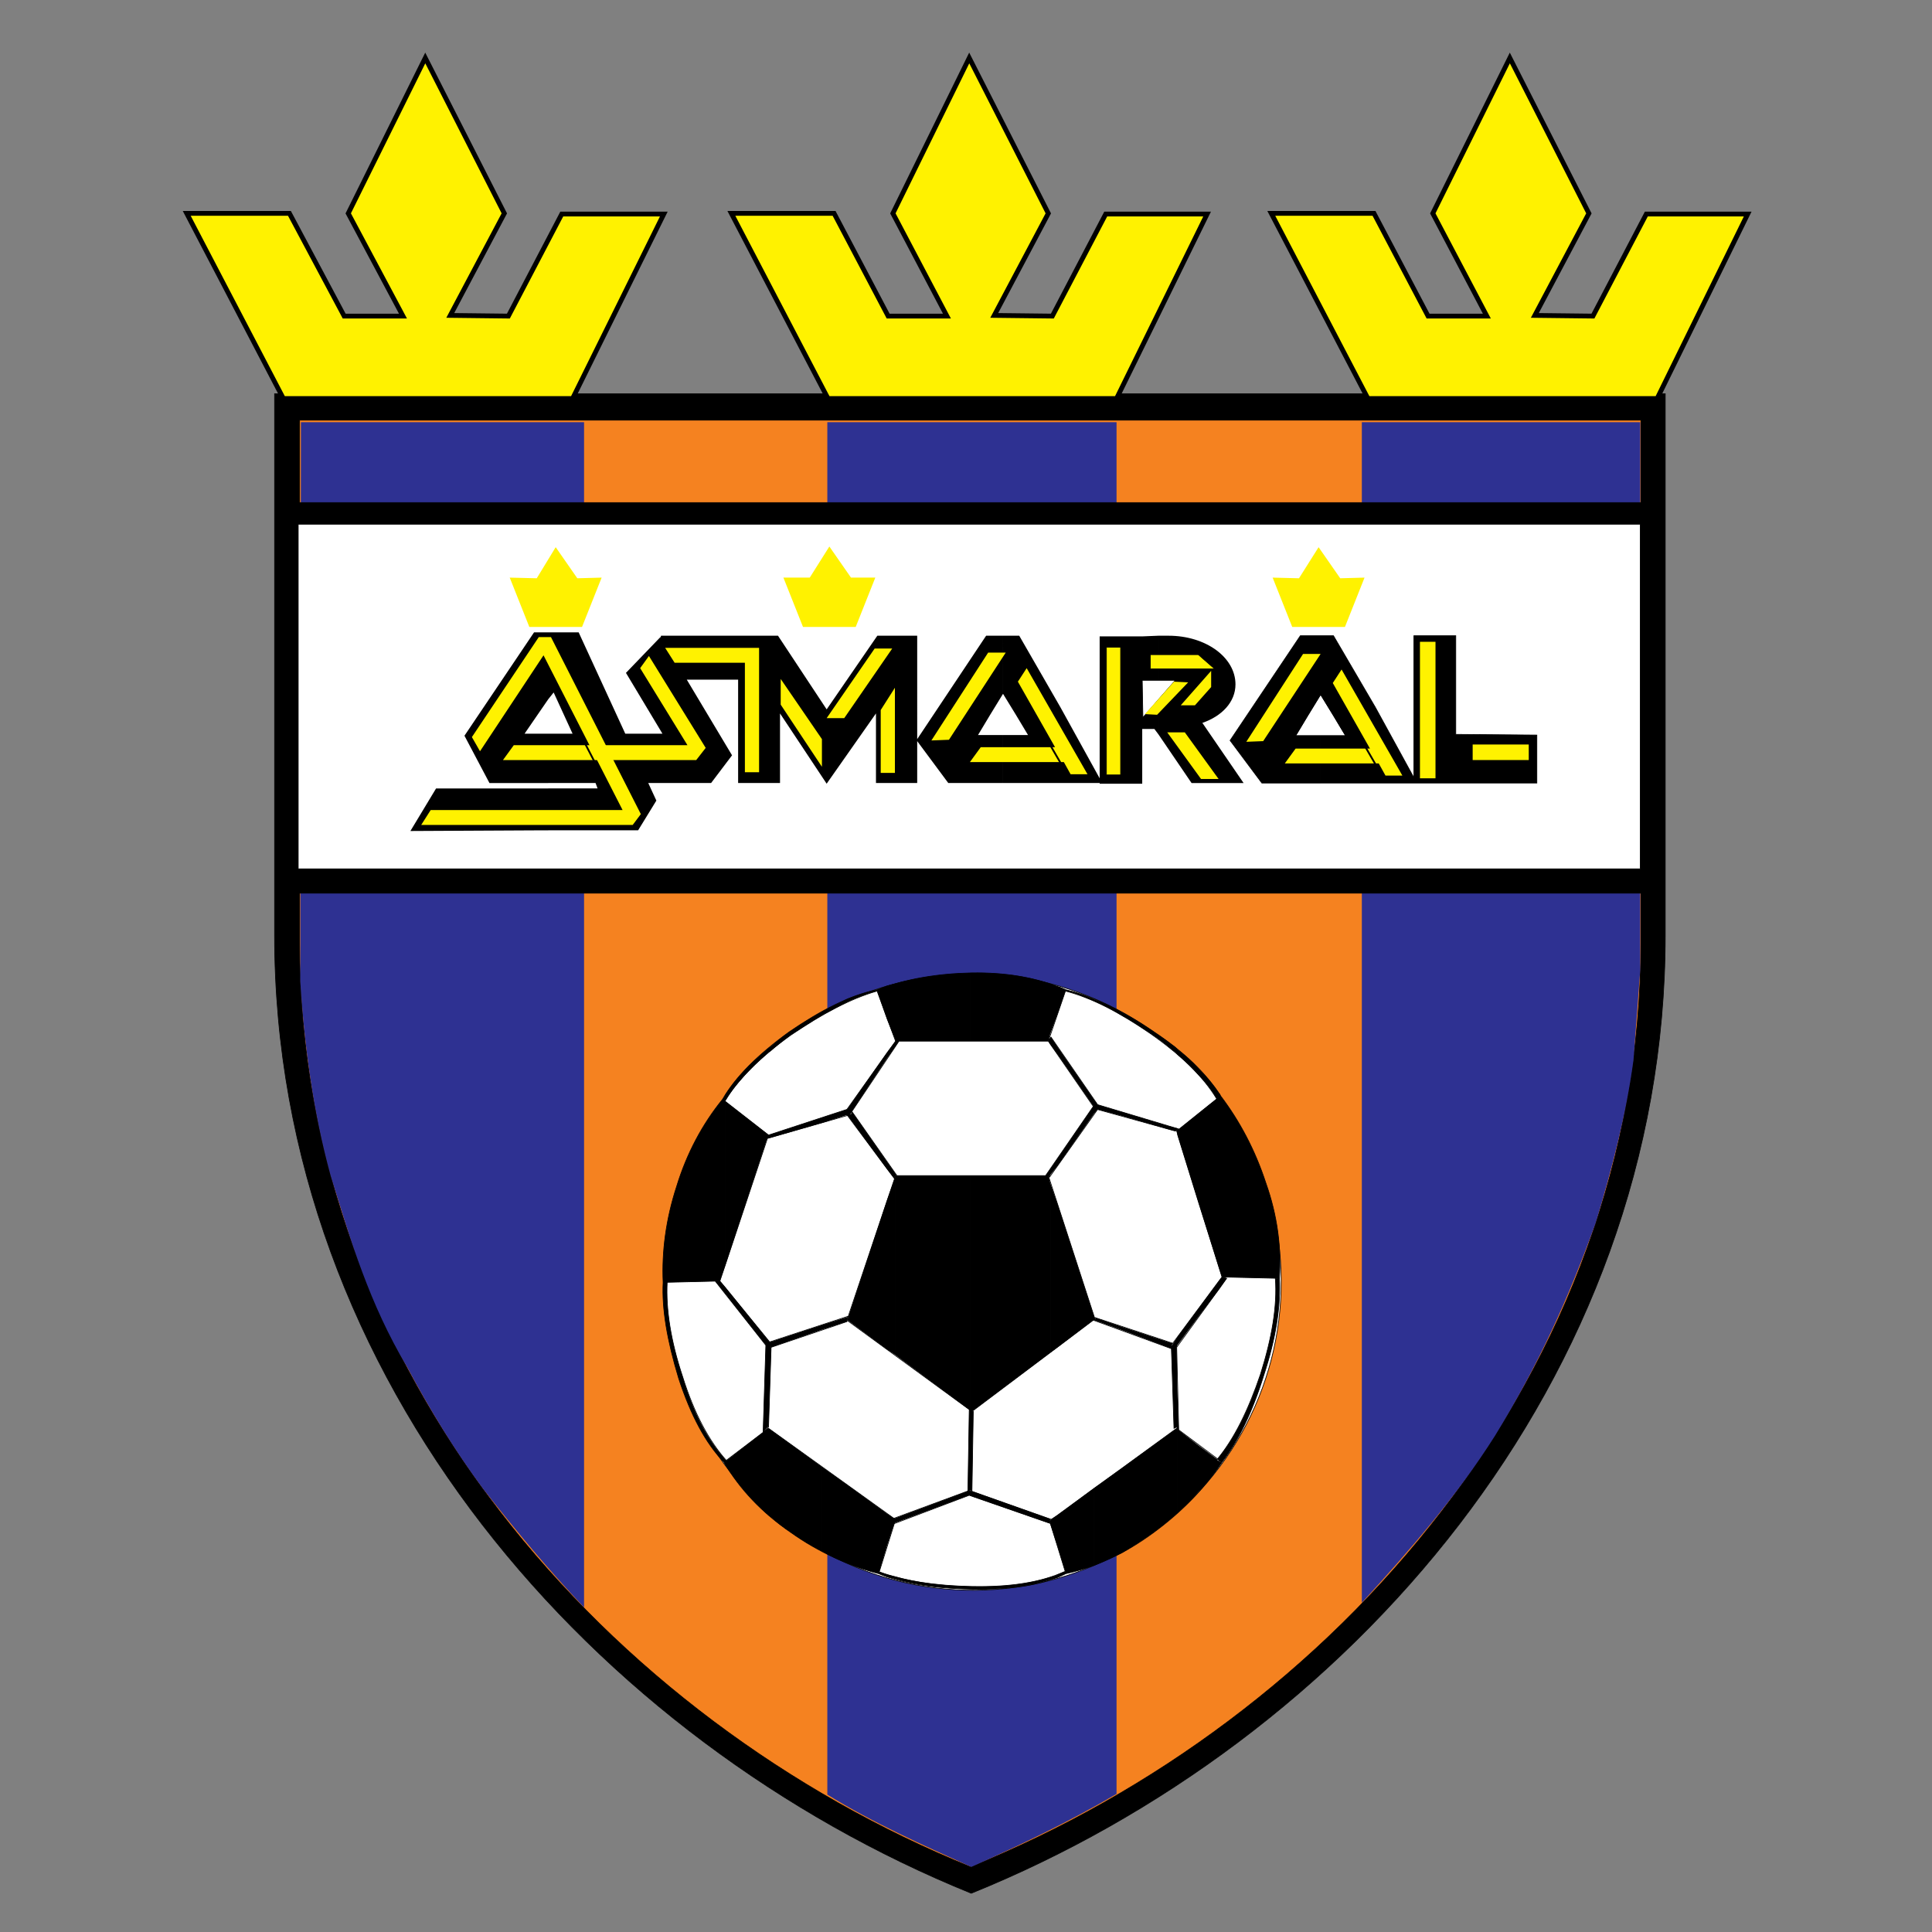 <?xml version="1.0" encoding="iso-8859-1"?>
<!-- Generator: Adobe Illustrator 24.0.1, SVG Export Plug-In . SVG Version: 6.00 Build 0)  -->
<svg version="1.1" id="Layer_1" xmlns="http://www.w3.org/2000/svg" xmlns:xlink="http://www.w3.org/1999/xlink" x="0px" y="0px"
	 viewBox="0 0 660 660" style="enable-background:new 0 0 660 660;" xml:space="preserve">
<rect x="0" y="0" width="660" height="660" fill="#808080" stroke="none"/>
<g>
	<g>
		<g>
			<g>
				<g>
					<g>
						<path style="stroke:#000000;stroke-width:0.234;" d="M568.874,134.529L568.874,134.529L568.874,134.529v184.904l0,0l0,0
							c0,152.355-108.728,275.395-237.076,327.335C203.68,594.829,93.799,472.021,93.799,319.434l0,0l0,0V134.529l0,0l0,0H568.874z"
							/>
						<path style="fill:#F58220;stroke:#000000;stroke-width:0.234;" d="M560.563,143.531L560.563,143.531L560.563,143.531v178.443
							l0,0l0,0c0,147.047-105.033,265.7-228.996,315.793C208.066,587.674,102.34,469.021,102.34,321.974l0,0l0,0V143.531l0,0l0,0
							H560.563z"/>
					</g>
					<g>
						<path style="fill:#2E3192;" d="M282.627,613.067c15.698,9.696,32.781,17.311,49.171,24.7
							c17.081-7.619,33.472-15.468,49.631-24.933V144.223h-98.801C282.627,300.504,282.627,456.785,282.627,613.067z"/>
						<path style="fill:#2E3192;" d="M465.224,547.506c16.622-18.234,32.319-36.241,45.478-57.018
							c15.003-24.469,25.159-47.091,34.393-72.715c5.543-18.238,10.388-36.934,12.929-55.632l2.307-30.703V144.223h-95.107V547.506z
							"/>
						<path style="fill:#2E3192;" d="M102.571,335.13c1.385,21.933,4.387,44.554,10.388,66.483
							c6.926,22.394,13.159,43.632,26.086,65.33c7.617,14.312,16.158,28.395,26.084,41.784
							c10.849,13.851,22.162,27.472,34.396,40.396V144.223h-96.724L102.571,335.13z"/>
					</g>
				</g>
				<g>
					<rect x="99.109" y="171.694" style="stroke:#000000;stroke-width:0.234;" width="464.685" height="133.428"/>
					<rect x="101.878" y="179.079" style="fill:#FFFFFF;stroke:#000000;stroke-width:0.234;" width="458.454" height="117.729"/>
				</g>
			</g>
			<g>
				<polygon style="fill:#FFF200;stroke:#000000;stroke-width:1.64;" points="331.106,19.8 305.02,72.892 323.487,107.981 
					303.403,107.981 284.938,72.892 249.848,72.892 282.86,136.145 331.106,136.145 381.429,136.145 412.363,73.123 377.734,73.123 
					359.499,107.981 339.645,107.75 358.116,72.892 				"/>
				<polygon style="fill:#FFF200;stroke:#000000;stroke-width:1.64;" points="515.781,19.8 489.464,72.892 507.931,107.981 
					487.849,107.981 469.383,72.892 434.292,72.892 467.302,136.145 515.781,136.145 566.104,136.145 597.037,73.123 562.41,73.123 
					544.172,107.981 524.322,107.75 542.789,72.892 				"/>
				<polygon style="fill:#FFF200;stroke:#000000;stroke-width:1.64;" points="145.277,19.8 118.96,72.892 137.659,107.981 
					117.575,107.981 98.877,72.892 63.79,72.892 96.8,136.145 145.277,136.145 195.601,136.145 226.765,73.123 191.907,73.123 
					173.67,107.981 153.818,107.75 172.285,72.892 				"/>
			</g>
		</g>
		<g>
			
				<ellipse transform="matrix(0.964 -0.267 0.267 0.964 -104.822 104.579)" style="fill:#FFFFFF;stroke:#000000;stroke-width:0.234;" cx="332.259" cy="437.855" rx="105.265" ry="105.265"/>
			<g>
				<path d="M416.978,374.374l-0.46,0.23v-1.155C416.75,373.683,416.978,373.914,416.978,374.374L416.978,374.374z M416.518,500.876
					v-1.616l0.923,0.231c5.539-7.158,10.389-17.083,14.312-29.778c4.155-12.696,5.771-23.546,5.31-33.01h-1.387
					c0.691,9.464-1.152,20.314-5.078,32.777c-3.923,11.773-8.542,21.238-14.081,28.163v1.385l0.923,0.463
					C417.211,499.952,416.75,500.415,416.518,500.876L416.518,500.876z M416.518,440.394v-2.999l0.923-1.155l1.615,0.463
					L416.518,440.394L416.518,440.394z M416.518,433.472l0.923,2.769l19.622,0.463c0.692-10.621-0.696-21.47-4.619-32.551
					c-3.693-11.313-9.001-21.237-15.466-29.778l-0.46,0.23V433.472z M416.518,374.604l-0.924,0.693
					c-1.615-2.771-3.694-5.539-6.232-8.079v-2.31c2.77,2.77,5.309,5.769,7.157,8.54V374.604z M416.518,374.604l-7.157,5.771v30.472
					l7.157,22.624V374.604L416.518,374.604z M416.518,437.395v2.999l-7.157,9.465v-2.77L416.518,437.395L416.518,437.395z
					 M416.518,497.644v1.385l-7.157-5.308v15.929c2.77-2.771,5.078-5.771,7.157-8.773v-1.616l-0.924-0.46
					C416.055,498.337,416.287,497.877,416.518,497.644z M409.361,367.219c-2.076-2.31-4.387-4.618-7.156-6.926v-1.846
					c2.768,2.076,5.08,4.155,7.156,6.463V367.219L409.361,367.219z M409.361,380.375v30.472l-7.156-23.085v-1.615L409.361,380.375
					L409.361,380.375z M409.361,447.089v2.77l-7.156,9.697v-2.772L409.361,447.089L409.361,447.089z M409.361,493.721v15.929
					c-2.076,2.539-4.616,4.847-7.156,7.154V488.18L409.361,493.721L409.361,493.721z M402.206,488.18l0.46,0.463l-0.46-14.314
					V488.18L402.206,488.18z M402.206,385.917l0.46-0.23l-0.46-0.233V385.917z M402.206,360.293
					c-0.463-0.691-1.155-1.155-1.847-1.615v-1.848c0.692,0.461,1.384,0.924,1.847,1.617V360.293L402.206,360.293z M402.206,385.454
					v0.463l-0.694,0.461l-1.153-0.23v-1.152L402.206,385.454L402.206,385.454z M402.206,386.147l-0.23,0.23l0.23,1.384V386.147
					L402.206,386.147z M402.206,456.785v2.772l-0.23,0.691l0.23,14.081v13.851l-0.23-0.692l-0.924,0.461l-0.692-22.622v-5.771
					L402.206,456.785L402.206,456.785z M402.206,488.18l-0.23-0.23l-1.617,1.155v29.314c0.692-0.46,1.384-1.152,1.847-1.615V488.18
					L402.206,488.18z M400.358,459.324l0.232-0.46h-0.232V459.324z M400.358,358.678c-2.307-2.079-4.846-3.926-7.617-5.774
					c-3.232-2.076-6.234-4.155-9.233-5.77v-1.156c3.462,1.848,6.925,3.926,10.618,6.466c2.078,1.384,4.153,2.772,6.232,4.386
					V358.678L400.358,358.678z M400.358,384.995v1.152l-16.851-4.848v-1.384L400.358,384.995L400.358,384.995z M400.358,458.864
					v0.46l-0.231,0.232v1.152l-16.62-6.23v-1.156L400.358,458.864L400.358,458.864z M400.358,459.556h-0.231l0.231,5.771V459.556
					L400.358,459.556z M400.358,489.104v29.314c-2.079,1.848-4.154,3.463-6.232,5.079c-3.693,2.54-7.156,4.851-10.618,6.926V501.34
					L400.358,489.104z M383.508,347.134c-3.463-2.08-6.466-3.695-9.697-5.08v-0.69c3.232,1.152,6.466,2.771,9.697,4.614V347.134
					L383.508,347.134z M383.508,379.915v1.384l-9.465-2.539l-0.232-0.461v2.075l1.156-1.384l-0.924-0.231l-0.232-0.461v-2.539
					l1.156,1.615L383.508,379.915L383.508,379.915z M383.508,453.322v1.156l-9.697-3.463v-0.232l0.693-0.232l-0.461-0.46
					L383.508,453.322L383.508,453.322z M383.508,501.34v29.084c-3.231,1.615-6.466,3.002-9.697,4.386v-26.548L383.508,501.34
					L383.508,501.34z M373.81,450.783l0.232-0.232l-0.232-0.693V450.783z M373.81,342.055c-3.23-1.382-6.463-2.77-9.693-3.463v-0.46
					c3.23,0.693,6.462,1.845,9.693,3.232V342.055L373.81,342.055z M373.81,375.761v2.539l-0.231-0.463l-12.233,17.774v2.539
					l12.464-17.775V378.3l-12.464-18.007v-2.539L373.81,375.761L373.81,375.761z M373.81,449.859v0.924l-12.464,9.464v-48.709
					L373.81,449.859L373.81,449.859z M373.81,450.783l-0.231,0.232h0.231V450.783L373.81,450.783z M373.81,508.262v26.548
					c-3.23,1.155-6.463,2.079-9.693,2.77l-2.772-9.004v-11.077L373.81,508.262L373.81,508.262z M361.346,538.965
					c0.923-0.461,1.848-0.924,2.772-1.385l-0.463-0.691c-0.693,0.228-1.615,0.691-2.308,0.924V538.965L361.346,538.965z
					 M361.346,346.211l2.772-8.079c-0.924-0.463-1.848-0.922-2.772-1.155V346.211z M361.346,336.977v9.234l-2.539,6.926v-17.083
					C359.731,336.286,360.423,336.745,361.346,336.977L361.346,336.977z M361.346,357.754v2.539l-2.539-3.463v-2.307l0.232-0.232
					L361.346,357.754L361.346,357.754z M361.346,395.611v2.539l-2.539,3.232v-2.076L361.346,395.611L361.346,395.611z
					 M361.346,411.539v48.709l-2.539,1.848v-57.943L361.346,411.539L361.346,411.539z M361.346,517.499v11.077l-2.539-7.846v-0.231
					h0.232l-0.232-0.232v-0.924l0.461-0.228l-0.461-0.232v0.232L361.346,517.499L361.346,517.499z M361.346,537.813v1.152
					c-0.691,0.232-1.615,0.463-2.539,0.691v-0.923C359.731,538.504,360.655,538.273,361.346,537.813z M358.808,336.053v17.083
					l-0.691,2.539h-26.548V332.36h0.23C341.493,332.13,350.497,333.282,358.808,336.053L358.808,336.053z M358.808,354.523
					l-0.691,1.152l0.691,1.155V354.523L358.808,354.523z M358.808,399.306v2.076l-0.231,0.694l-0.46-0.463h-0.924L358.808,399.306
					L358.808,399.306z M358.808,404.152l-0.691-2.54h-26.548v80.333l0.462,0.232l26.778-20.083V404.152L358.808,404.152z
					 M358.808,518.882v0.232l-0.231,0.461l0.231,1.155v-0.231l-27.24-9.466v-1.616l0.462,0.232l0.461-27.472h-0.461l-0.462-0.232
					v27.241L358.808,518.882L358.808,518.882z M358.808,519.342l-0.231,0.232l0.231,0.691V519.342L358.808,519.342z
					 M358.808,538.733v0.923c-7.159,2.31-16.16,3.464-26.548,3.234c-0.229,0-0.461,0-0.691,0v-0.924c0.23,0,0.462,0,0.691,0
					C342.647,542.196,351.649,541.043,358.808,538.733z M331.568,332.36v23.315h-25.624l-0.231-0.691v-18.931
					C313.793,333.745,322.564,332.59,331.568,332.36L331.568,332.36z M331.568,401.613v80.333l-25.855-19.159v-60.48l0.231-0.693
					H331.568L331.568,401.613z M331.568,481.945v27.241h-0.462l-25.393,9.464v0.232l0.231,0.232l-0.231,0.691v-0.923l0.231,0.232
					l-0.231,0.691v0.461l25.393-9.465l0.462,0.231v-1.616l-0.462-0.23l-0.461,0.463l0.461-27.932L331.568,481.945L331.568,481.945z
					 M331.568,541.967v0.924c-9.926-0.231-18.699-1.387-25.855-3.463v-0.923C313.099,540.579,321.872,541.736,331.568,541.967
					L331.568,541.967z M305.713,401.846l0.231-0.693l0.462,0.46l-0.693-0.923V401.846L305.713,401.846z M305.713,357.754
					l1.386-2.079h-1.155l-0.231,0.233V357.754z M305.713,336.053v18.931l-2.77-6.925v-11.314
					C303.865,336.517,304.789,336.286,305.713,336.053L305.713,336.053z M305.713,355.908v1.846l-2.77,3.923v-2.076L305.713,355.908
					L305.713,355.908z M305.713,400.689v1.156l-0.232,0.691l-2.538-3.231v-2.54L305.713,400.689L305.713,400.689z M305.713,402.306
					l-2.77,7.849v50.785l2.77,1.846V402.306L305.713,402.306z M305.713,518.651v0.232l-0.232-0.232H305.713L305.713,518.651z
					 M305.713,518.882l-2.77-1.847v11.313l2.77-8.542v0.461l-0.232,0.232l0.232-0.693V518.882L305.713,518.882z M305.713,538.504
					v0.923c-0.924-0.231-1.848-0.463-2.77-0.694v-0.92C303.865,538.04,304.789,538.273,305.713,538.504z M302.943,336.745v11.314
					l-3.463-9.927C300.635,337.668,301.788,337.209,302.943,336.745L302.943,336.745z M302.943,359.602v2.076l-12.696,19.162h-0.693
					v0.228l13.389,18.239v-2.54l-11.773-16.851l-0.461,0.923h-1.155v-2.078L302.943,359.602L302.943,359.602z M302.943,410.155
					v50.785l-13.389-9.925v-0.463L302.943,410.155L302.943,410.155z M302.943,517.036v11.313l-2.77,9.232
					c-3.695-0.923-7.156-2.078-10.619-3.463v-26.776L302.943,517.036L302.943,517.036z M302.943,537.813
					c-0.923-0.233-1.846-0.696-2.77-0.924v0.691c0.924,0.46,1.847,0.693,2.77,1.153V537.813L302.943,537.813z M289.554,450.323
					l0.23-0.691l-0.23,0.228V450.323L289.554,450.323z M289.554,342.288c3.463-1.615,6.694-2.771,9.926-3.696v-0.46
					c-3.232,0.693-6.463,1.616-9.926,2.999V342.288z M289.554,341.131v1.156c-2.77,1.384-5.771,3-8.771,4.615v-1.384
					C283.782,343.903,286.784,342.516,289.554,341.131L289.554,341.131z M289.554,378.761v2.078h-0.231l0.231,0.228v-0.228
					l-8.771,2.769v-1.847l8.54-2.768L289.554,378.761L289.554,378.761z M289.554,449.859v0.464l-0.231,0.692v0.461l-8.54,2.77
					v-1.616L289.554,449.859L289.554,449.859z M289.554,450.552l-0.231,0.463h0.231V450.552L289.554,450.552z M289.554,507.341
					v26.776c-3.001-1.155-6.002-2.538-8.771-4.154v-28.856L289.554,507.341z M280.783,345.518v1.384
					c-3.462,2.079-6.925,4.387-10.621,6.695c-2.539,1.846-4.847,3.693-6.924,5.541v-1.615c1.846-1.615,4.154-3.463,6.463-5.08
					C273.396,349.904,277.088,347.593,280.783,345.518L280.783,345.518z M280.783,381.76v1.847l-17.544,5.078v-1.152L280.783,381.76
					L280.783,381.76z M280.783,452.63v1.616l-17.315,6.001v-1.155l-0.229-0.228v-0.463L280.783,452.63L280.783,452.63z
					 M280.783,501.107v28.856c-3.695-1.848-7.158-3.926-10.621-6.466c-2.539-1.616-4.847-3.46-6.924-5.307v-29.778L280.783,501.107
					L280.783,501.107z M263.238,466.25l0.229-7.158l-0.229-0.228V466.25z M263.238,357.523v1.615
					c-0.462,0.232-0.693,0.463-0.924,0.692v-1.615C262.545,357.983,262.776,357.754,263.238,357.523L263.238,357.523z
					 M263.238,387.534v1.152l-0.924,0.231v-0.692l0.231-0.463L263.238,387.534L263.238,387.534z M263.238,458.401v0.463
					l-0.233-0.463H263.238L263.238,458.401z M263.238,458.864l-0.924-1.156v29.78h0.231l0.693-21.237V458.864L263.238,458.864z
					 M263.238,488.412v29.778c-0.462-0.232-0.693-0.463-0.924-0.691v-29.55h0.231L263.238,488.412L263.238,488.412z
					 M262.314,388.225l0.231-0.463l-0.231-0.228V388.225z M262.314,358.215v1.615c-6.463,5.543-11.311,10.848-14.542,16.159v-2.076
					C251.003,368.836,255.851,363.525,262.314,358.215L262.314,358.215z M262.314,387.534v0.691l-14.542,44.092v-56.095
					L262.314,387.534L262.314,387.534z M262.314,388.225l-0.229,0.692h0.229V388.225L262.314,388.225z M262.314,457.708v29.78
					l-1.615,1.616l0.924-29.548l-13.851-17.547v-2.307L262.314,457.708L262.314,457.708z M262.314,487.949l-14.542,11.311v-0.692
					c0.231,0.232,0.231,0.461,0.46,0.461l-0.46,0.232v1.155c3.924,6.231,8.772,12.004,14.542,17.084V487.949z M247.771,373.914
					v2.076l0,0l-0.922-0.46C247.078,375.065,247.54,374.604,247.771,373.914L247.771,373.914z M247.771,376.222l-0.922-0.693
					c-6.926,8.542-12.236,18.467-15.699,29.78c-3.694,11.31-5.08,22.389-4.618,32.777l19.392-0.461l1.847-5.309V376.222
					L247.771,376.222z M247.771,439.703v2.307l-3.463-4.384h1.617L247.771,439.703L247.771,439.703z M247.771,498.568v0.692
					l-0.462,0.231c0.231,0.46,0.231,0.691,0.462,0.923v-1.155l-0.462,0.231c-6.233-6.465-11.311-15.927-15.466-28.626
					c-3.925-12.925-5.772-23.777-5.311-32.78h1.385c-0.462,9.003,1.155,19.855,5.311,32.319
					C236.922,482.641,241.768,491.875,247.771,498.568z"/>
				<path style="fill:none;stroke:#000000;stroke-width:0.234;" d="M416.978,374.374l-1.384,0.924
					c-4.617-7.618-12.236-15.005-22.853-22.394c-10.388-7.154-19.853-12.004-28.623-14.313v-0.46
					c9.461,2.308,19.619,7.155,30.008,14.312C404.514,359.37,412.131,366.757,416.978,374.374L416.978,374.374z M417.441,499.492
					l-1.848-0.692c6.002-7.158,10.849-17.083,15.005-29.319c3.926-12.463,5.769-23.313,5.078-32.777h1.387
					c0.46,9.464-1.155,20.314-5.31,33.01C427.83,482.409,422.98,492.334,417.441,499.492L417.441,499.492z M300.173,537.58
					c8.31,3.463,19.161,5.08,32.086,5.311c13.16,0.23,23.776-1.387,31.858-5.311l-0.463-0.691
					c-8.078,3.69-18.467,5.307-31.395,5.078c-12.697-0.231-23.545-1.846-32.086-5.078V537.58L300.173,537.58z M226.533,438.086
					c-0.462,9.003,1.385,19.855,5.311,32.78c4.155,12.699,9.233,22.162,15.466,28.626l0.922-0.463
					c-6.001-6.695-11.079-16.159-15.003-28.624c-4.156-12.464-5.772-23.316-5.311-32.319H226.533L226.533,438.086z M299.48,338.132
					v0.46c-8.772,2.54-18.467,7.619-29.318,15.005c-10.617,7.62-18.006,15.006-22.391,22.392l-0.922-0.46
					c4.385-7.617,12.002-15.236,22.853-23.085C280.551,345.055,290.477,339.977,299.48,338.132L299.48,338.132z M416.978,374.374
					c6.465,8.541,11.773,18.466,15.466,29.778c3.923,11.081,5.311,21.931,4.619,32.551l-19.622-0.463l-15.466-49.863
					L416.978,374.374L416.978,374.374z M417.441,499.492l-15.466-11.543l-43.399,31.626l5.542,18.005
					c10.386-2.307,20.313-6.925,30.008-14.083C403.59,516.576,411.44,508.493,417.441,499.492L417.441,499.492z M300.173,537.58
					c-10.389-2.77-20.546-7.386-30.011-14.083c-9.695-6.694-17.313-14.541-22.852-24.005l15.235-11.543l43.399,31.165
					L300.173,537.58L300.173,537.58z M226.533,438.086c-0.462-10.388,0.923-21.468,4.618-32.777
					c3.463-11.313,8.773-21.237,15.699-29.78l15.696,12.233l-16.62,49.864L226.533,438.086L226.533,438.086z M299.48,338.132
					c9.926-3.694,20.775-5.542,32.318-5.772c11.774-0.23,22.622,1.618,32.32,5.772l-6.002,17.543h-52.172L299.48,338.132
					L299.48,338.132z M332.03,509.649l-0.924-0.463l-0.461,0.463l0.461-27.932l0.924,0.46h0.461L332.03,509.649L332.03,509.649z
					 M305.481,520.498l25.625-9.697l27.934,9.697l-0.463-0.924l0.692-0.461l-28.162-9.928l-25.625,9.464l0.462,0.463
					L305.481,520.498L305.481,520.498z M289.322,380.839l16.159,21.698l0.462-1.384l0.462,0.46l-15.236-21.697l-0.461,0.923H289.322
					L289.322,380.839z M305.944,355.675l-16.621,23.316l-26.777,8.77l-0.46,1.155l28.162-8.078l16.852-25.164H305.944
					L305.944,355.675z M263.467,460.247v-1.155l-0.462-0.691l26.779-8.77l-0.462,1.384v0.461L263.467,460.247L263.467,460.247z
					 M244.308,437.625l17.314,21.931l-0.924,29.548l1.846-1.616l0.922-28.395l-17.542-21.467H244.308L244.308,437.625z
					 M373.579,377.837l-16.387,23.776h0.924l0.46,0.463l16.391-23.084l-0.924-0.231L373.579,377.837L373.579,377.837z
					 M402.666,385.686l-1.154,0.691l-27.469-7.617l-15.926-23.086l0.923-1.384l15.927,23.085L402.666,385.686L402.666,385.686z
					 M400.591,458.864l-0.463,0.692v1.152l-26.548-9.693l0.924-0.463l-0.461-0.46L400.591,458.864L400.591,458.864z
					 M402.666,488.642l-0.691-1.155l-0.924,0.461l-0.923-28.393l17.314-23.316l1.615,0.463l-17.081,23.544L402.666,488.642
					L402.666,488.642z M358.116,401.613h-52.172l-16.621,49.402l42.707,31.163l42.013-31.626L358.116,401.613z"/>
			</g>
		</g>
	</g>
	<g>
		<polygon style="fill:none;stroke:#000000;stroke-width:0.234;" points="451.143,237.251 446.758,244.409 442.602,251.334 
			451.143,251.334 459.685,251.334 455.531,244.409 		"/>
		<g>
			<path d="M455.531,217.17h-4.388v20.081l4.388,7.158l4.155,6.926h-8.542v16.159h4.388h28.392l0,0h41.091v-16.39l-27.7-0.232
				V217.17h-14.315v48.476l-13.156-24.009L455.531,217.17z M451.143,217.17h-6.925l-24.008,35.78l10.852,14.544h20.081v-16.159
				h-8.541l4.156-6.926l4.385-7.158V217.17z"/>
			<path style="fill:none;stroke:#000000;stroke-width:0.234;" d="M455.531,217.17h-11.313l-24.008,35.78l10.852,14.544h24.469
				h28.392l0,0h41.091v-16.39l-27.7-0.232V217.17h-14.315v48.476l-13.156-24.009L455.531,217.17L455.531,217.17z M451.143,237.251
				l-4.385,7.158l-4.156,6.926h8.541h8.542l-4.155-6.926L451.143,237.251z"/>
		</g>
		<path d="M395.741,250.871l11.313,16.623h17.774l-14.081-20.545c6.695-2.307,11.31-7.154,11.31-13.156
			c0-9.237-10.156-16.622-22.853-16.622h-3.463v15.235h5.771l-5.771,6.465V250.871z M375.658,267.725h14.544v-18.699h4.154
			l1.384,1.845V238.87l-5.308,6.23l-0.23-12.695h5.538V217.17l-5.538,0.23h-14.544v48.479l-13.389-24.242l-14.083-24.467h-5.539
			v19.852l4.387,7.154l4.156,6.927h-8.542v16.39h5.539h27.472V267.725z M342.647,217.17h-5.77l-23.547,35.321V217.17h-13.62
			l-17.313,25.163l-16.622-25.163h0.691h-14.312h-26.316l-0.229,0.69v-0.228l-11.774,12.233l12.465,20.777h-12.696l-15.929-34.626
			h-10.387v22.853l1.848-2.311l6.462,14.084h-8.31v16.851h16.159l0.691,1.848h-16.851v14.311h25.392h5.311l6.232-10.157
			l-2.771-6.002h21.47l7.155-9.464l-15.466-25.856h17.543v35.321l0,0l0,0h14.312v-22.162v-1.615l15.93,24.008l16.851-24.008v23.776
			h14.082v-14.312l10.619,14.312h18.698v-16.39h-8.541l4.155-6.927l4.386-7.154V217.17z M187.291,216.018h-4.849l-23.776,35.317
			l8.541,16.159l0,0l0,0h20.084v-16.851h-8.081l0.461-0.693l7.619-11.08V216.018L187.291,216.018z M187.291,269.342H148.97
			l-8.771,14.543l45.015-0.231h2.078V269.342z"/>
		<polygon style="fill:none;stroke:#000000;stroke-width:0.234;" points="401.512,232.405 390.203,232.405 390.433,245.1 		"/>
		<polygon style="fill:#FFF200;" points="259.314,263.799 259.314,221.323 227.227,221.323 230.457,226.401 254.466,226.401 
			254.466,263.799 		"/>
		<polygon style="fill:#FFF200;" points="266.7,240.715 280.783,261.953 280.783,252.491 266.7,231.944 		"/>
		<polygon style="fill:#FFF200;" points="288.4,245.332 304.789,221.556 298.787,221.556 282.398,245.332 		"/>
		<polygon style="fill:#FFF200;" points="300.865,264.031 305.713,264.031 305.713,234.944 300.865,242.561 		"/>
		<rect x="377.966" y="221.096" style="fill:#FFF200;stroke:#000000;stroke-width:0.234;" width="4.851" height="43.626"/>
		<polygon style="fill:#FFF200;" points="410.285,266.107 416.287,266.107 404.745,250.18 398.743,250.18 		"/>
		<polygon style="fill:#FFF200;stroke:#000000;stroke-width:0.234;" points="392.972,228.481 414.903,228.481 409.361,223.635 
			392.972,223.635 		"/>
		<polygon style="fill:#FFF200;" points="408.208,240.946 413.748,234.711 413.748,229.173 403.357,240.946 		"/>
		<rect x="485.077" y="219.248" style="fill:#FFF200;" width="5.31" height="46.631"/>
		<rect x="503.085" y="254.333" style="fill:#FFF200;" width="19.159" height="5.311"/>
		<polygon style="fill:#FFF200;" points="189.83,186.929 183.366,197.547 174.132,197.319 180.827,214.17 189.83,214.17 
			198.832,214.17 205.527,197.319 197.216,197.547 		"/>
		<polygon style="fill:#FFF200;" points="283.322,186.698 276.626,197.319 267.623,197.319 274.318,214.17 283.322,214.17 
			292.324,214.17 299.018,197.319 290.708,197.319 		"/>
		<polygon style="fill:#FFF200;" points="450.452,186.929 443.758,197.547 434.752,197.319 441.447,214.17 450.452,214.17 
			459.453,214.17 466.147,197.319 457.838,197.547 		"/>
		<polygon style="fill:#FFF200;" points="185.676,223.863 212.683,276.728 212.683,276.728 147.123,276.728 143.892,281.806 
			216.145,281.806 216.145,281.806 218.915,278.11 188.214,217.633 184.058,217.633 161.205,251.795 163.975,256.645 		"/>
		<polygon style="fill:#FFF200;" points="391.126,243.948 395.281,244.177 405.898,233.096 401.051,232.869 		"/>
		<g>
			<polygon style="fill:#FFF200;" points="425.751,253.41 431.522,253.182 451.143,223.402 445.142,223.402 			"/>
			<polygon style="fill:#FFF200;" points="458.301,228.713 455.299,233.328 467.995,255.721 442.602,255.721 438.909,260.799 
				470.998,260.799 473.306,264.955 479.075,264.955 			"/>
			<g>
				<line style="fill:none;stroke:#000000;stroke-width:0.625;" x1="472.382" y1="265.415" x2="463.148" y2="249.487"/>
			</g>
		</g>
		<g>
			<polygon style="fill:#FFF200;" points="318.179,252.95 324.18,252.718 343.572,222.938 337.569,222.938 			"/>
			<polygon style="fill:#FFF200;" points="350.727,228.249 347.727,232.869 360.423,255.258 335.031,255.258 331.335,260.336 
				363.422,260.336 365.733,264.491 371.504,264.491 			"/>
			<g>
				<line style="fill:none;stroke:#000000;stroke-width:0.625;" x1="364.809" y1="264.955" x2="355.577" y2="249.026"/>
			</g>
		</g>
		<polygon style="fill:#FFF200;" points="171.823,259.645 237.845,259.645 237.845,259.645 237.845,259.645 241.077,255.49 
			221.687,224.095 218.686,228.249 234.844,254.566 175.518,254.566 		"/>
		<g>
			<line style="fill:none;stroke:#000000;stroke-width:0.625;" x1="204.833" y1="263.567" x2="198.602" y2="251.566"/>
		</g>
	</g>
</g>
</svg>
